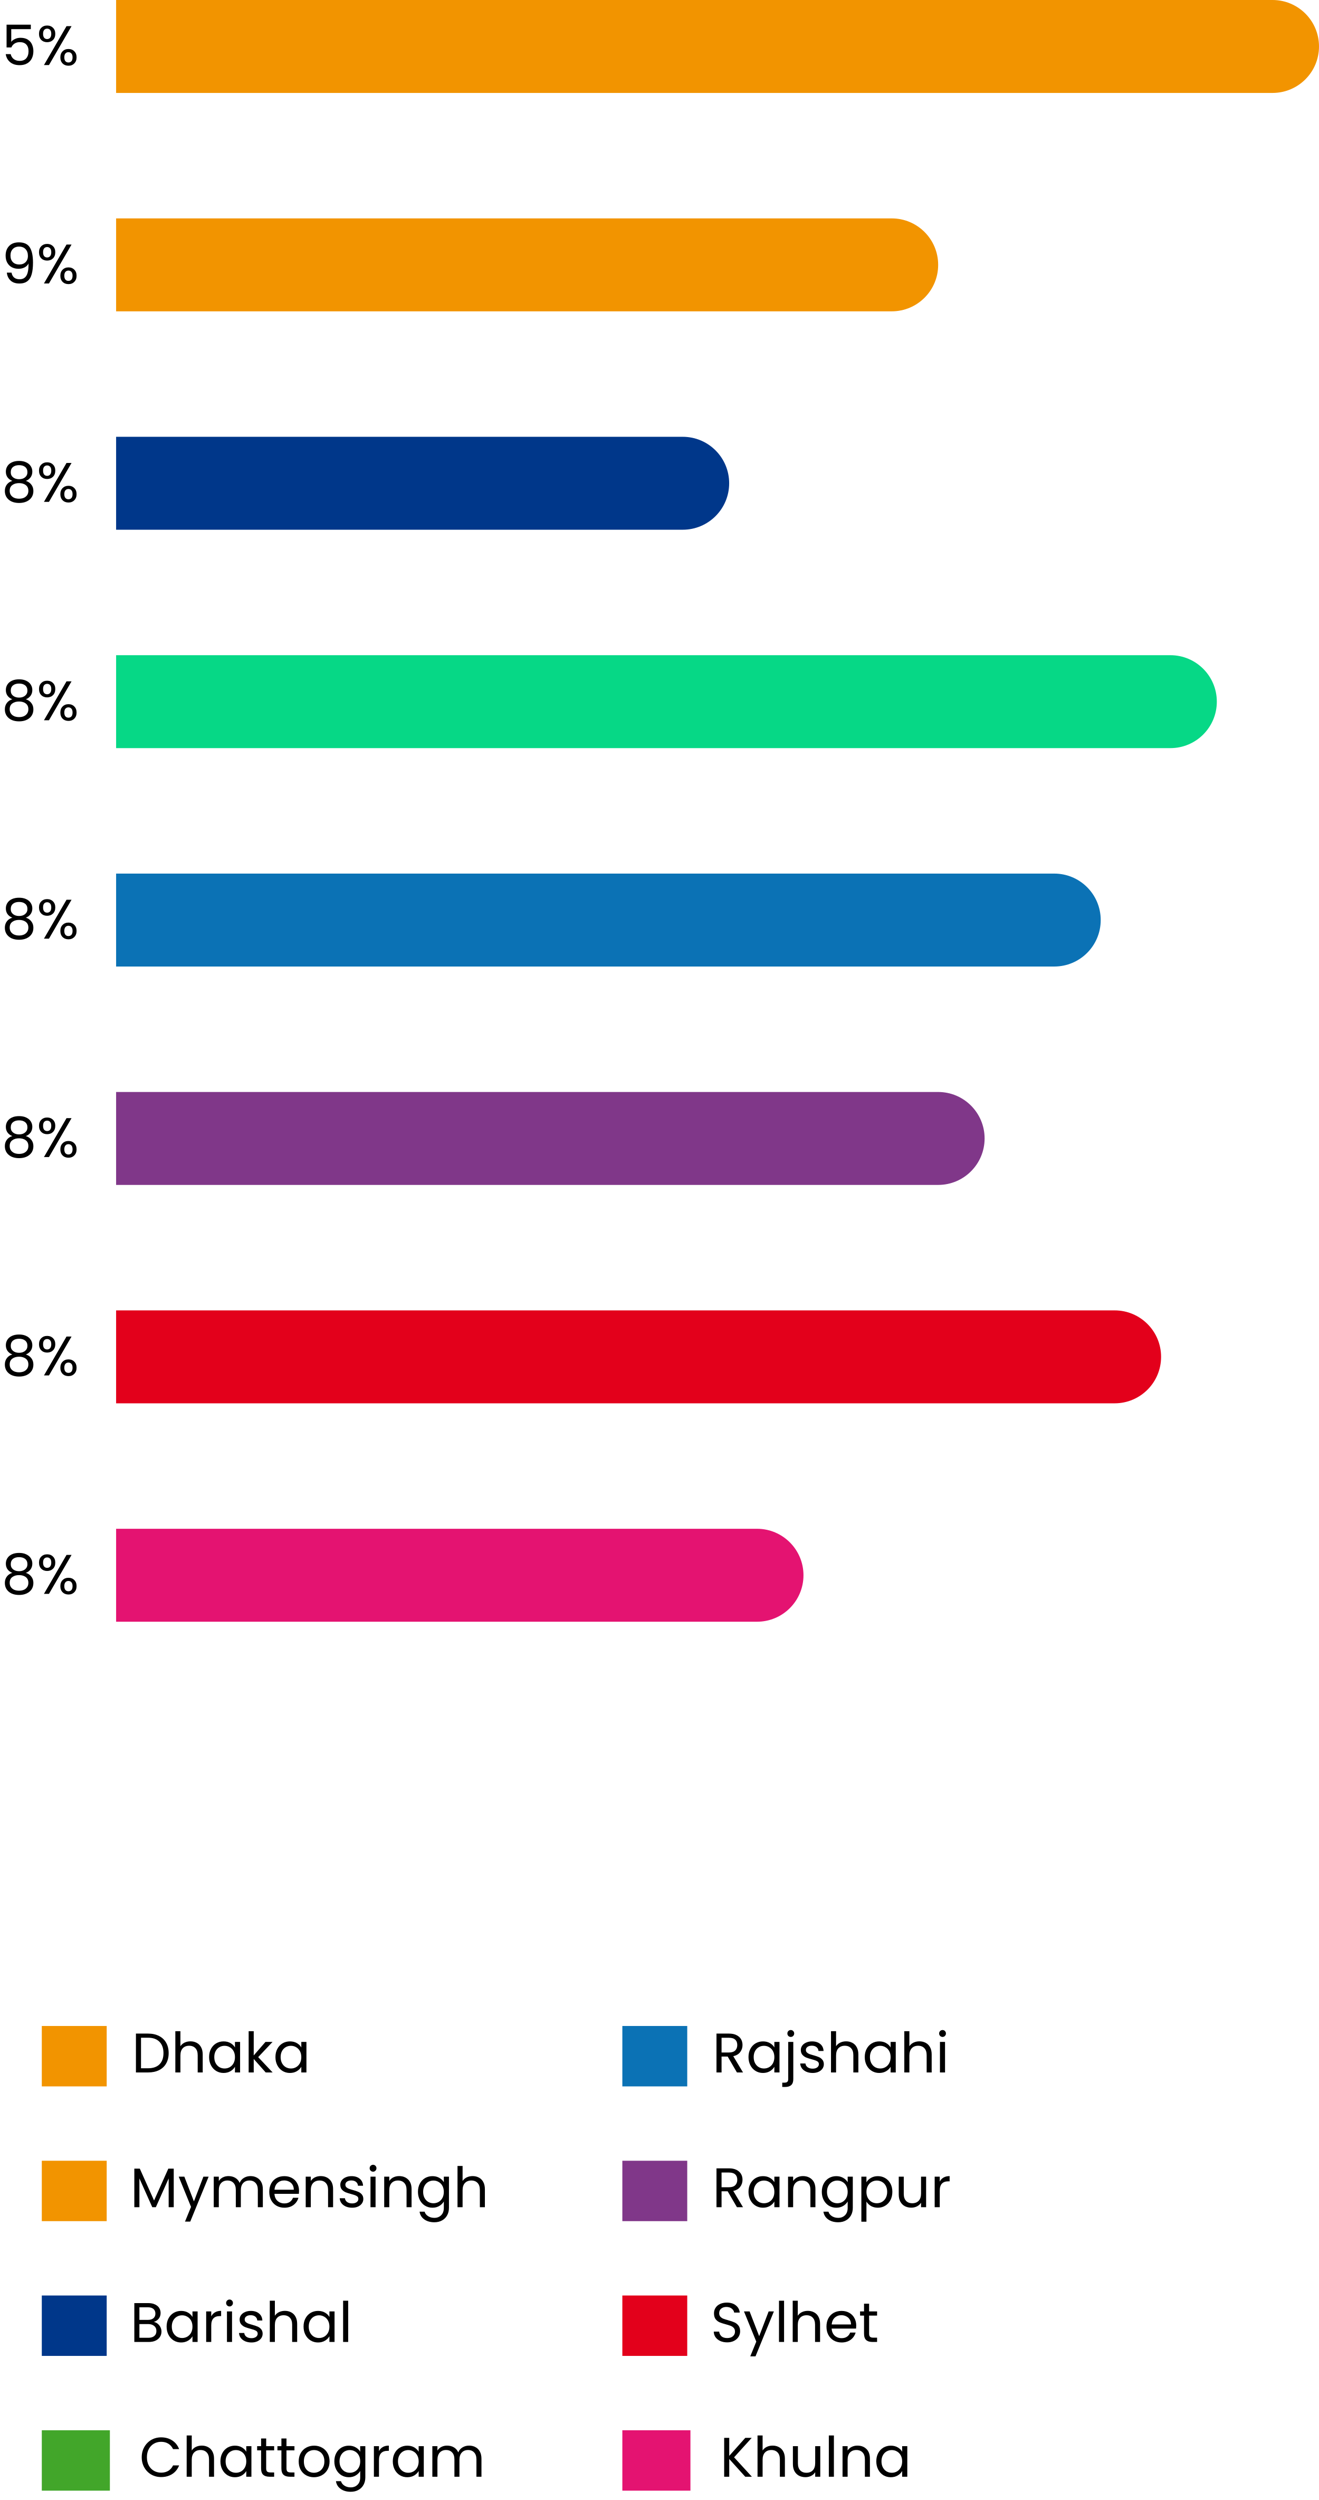 <svg width="284" height="538" viewBox="0 0 284 538" fill="none" xmlns="http://www.w3.org/2000/svg">
<rect x="9" y="436" width="13.972" height="13" fill="#F29400"/>
<path d="M31.874 437.636C32.786 437.636 33.574 437.808 34.238 438.152C34.91 438.488 35.422 438.972 35.774 439.604C36.134 440.236 36.314 440.98 36.314 441.836C36.314 442.692 36.134 443.436 35.774 444.068C35.422 444.692 34.91 445.172 34.238 445.508C33.574 445.836 32.786 446 31.874 446H29.27V437.636H31.874ZM31.874 445.1C32.954 445.1 33.778 444.816 34.346 444.248C34.914 443.672 35.198 442.868 35.198 441.836C35.198 440.796 34.91 439.984 34.334 439.4C33.766 438.816 32.946 438.524 31.874 438.524H30.362V445.1H31.874ZM41.018 439.304C41.514 439.304 41.962 439.412 42.362 439.628C42.762 439.836 43.074 440.152 43.298 440.576C43.53 441 43.646 441.516 43.646 442.124V446H42.566V442.28C42.566 441.624 42.402 441.124 42.074 440.78C41.746 440.428 41.298 440.252 40.73 440.252C40.154 440.252 39.694 440.432 39.35 440.792C39.014 441.152 38.846 441.676 38.846 442.364V446H37.754V437.12H38.846V440.36C39.062 440.024 39.358 439.764 39.734 439.58C40.118 439.396 40.546 439.304 41.018 439.304ZM45.022 442.688C45.022 442.016 45.158 441.428 45.43 440.924C45.702 440.412 46.074 440.016 46.546 439.736C47.026 439.456 47.558 439.316 48.142 439.316C48.718 439.316 49.218 439.44 49.642 439.688C50.066 439.936 50.382 440.248 50.59 440.624V439.424H51.694V446H50.59V444.776C50.374 445.16 50.05 445.48 49.618 445.736C49.194 445.984 48.698 446.108 48.13 446.108C47.546 446.108 47.018 445.964 46.546 445.676C46.074 445.388 45.702 444.984 45.43 444.464C45.158 443.944 45.022 443.352 45.022 442.688ZM50.59 442.7C50.59 442.204 50.49 441.772 50.29 441.404C50.09 441.036 49.818 440.756 49.474 440.564C49.138 440.364 48.766 440.264 48.358 440.264C47.95 440.264 47.578 440.36 47.242 440.552C46.906 440.744 46.638 441.024 46.438 441.392C46.238 441.76 46.138 442.192 46.138 442.688C46.138 443.192 46.238 443.632 46.438 444.008C46.638 444.376 46.906 444.66 47.242 444.86C47.578 445.052 47.95 445.148 48.358 445.148C48.766 445.148 49.138 445.052 49.474 444.86C49.818 444.66 50.09 444.376 50.29 444.008C50.49 443.632 50.59 443.196 50.59 442.7ZM57.211 446L54.631 443.096V446H53.539V437.12H54.631V442.34L57.163 439.424H58.687L55.591 442.7L58.699 446H57.211ZM59.307 442.688C59.307 442.016 59.443 441.428 59.715 440.924C59.987 440.412 60.359 440.016 60.831 439.736C61.311 439.456 61.843 439.316 62.427 439.316C63.003 439.316 63.503 439.44 63.927 439.688C64.351 439.936 64.667 440.248 64.875 440.624V439.424H65.979V446H64.875V444.776C64.659 445.16 64.335 445.48 63.903 445.736C63.479 445.984 62.983 446.108 62.415 446.108C61.831 446.108 61.303 445.964 60.831 445.676C60.359 445.388 59.987 444.984 59.715 444.464C59.443 443.944 59.307 443.352 59.307 442.688ZM64.875 442.7C64.875 442.204 64.775 441.772 64.575 441.404C64.375 441.036 64.103 440.756 63.759 440.564C63.423 440.364 63.051 440.264 62.643 440.264C62.235 440.264 61.863 440.36 61.527 440.552C61.191 440.744 60.923 441.024 60.723 441.392C60.523 441.76 60.423 442.192 60.423 442.688C60.423 443.192 60.523 443.632 60.723 444.008C60.923 444.376 61.191 444.66 61.527 444.86C61.863 445.052 62.235 445.148 62.643 445.148C63.051 445.148 63.423 445.052 63.759 444.86C64.103 444.66 64.375 444.376 64.575 444.008C64.775 443.632 64.875 443.196 64.875 442.7Z" fill="black"/>
<rect x="9" y="465" width="13.972" height="13" fill="#F29400"/>
<path d="M37.408 466.696V475H36.316V468.808L33.556 475H32.788L30.016 468.796V475H28.924V466.696H30.1L33.172 473.56L36.244 466.696H37.408ZM44.924 468.424L40.964 478.096H39.836L41.132 474.928L38.48 468.424H39.692L41.756 473.752L43.796 468.424H44.924ZM53.93 468.304C54.442 468.304 54.898 468.412 55.298 468.628C55.698 468.836 56.014 469.152 56.246 469.576C56.478 470 56.594 470.516 56.594 471.124V475H55.514V471.28C55.514 470.624 55.35 470.124 55.022 469.78C54.702 469.428 54.266 469.252 53.714 469.252C53.146 469.252 52.694 469.436 52.358 469.804C52.022 470.164 51.854 470.688 51.854 471.376V475H50.774V471.28C50.774 470.624 50.61 470.124 50.282 469.78C49.962 469.428 49.526 469.252 48.974 469.252C48.406 469.252 47.954 469.436 47.618 469.804C47.282 470.164 47.114 470.688 47.114 471.376V475H46.022V468.424H47.114V469.372C47.33 469.028 47.618 468.764 47.978 468.58C48.346 468.396 48.75 468.304 49.19 468.304C49.742 468.304 50.23 468.428 50.654 468.676C51.078 468.924 51.394 469.288 51.602 469.768C51.786 469.304 52.09 468.944 52.514 468.688C52.938 468.432 53.41 468.304 53.93 468.304ZM64.385 471.46C64.385 471.668 64.373 471.888 64.349 472.12H59.093C59.133 472.768 59.353 473.276 59.753 473.644C60.161 474.004 60.653 474.184 61.229 474.184C61.701 474.184 62.093 474.076 62.405 473.86C62.725 473.636 62.949 473.34 63.077 472.972H64.253C64.077 473.604 63.725 474.12 63.197 474.52C62.669 474.912 62.013 475.108 61.229 475.108C60.605 475.108 60.045 474.968 59.549 474.688C59.061 474.408 58.677 474.012 58.397 473.5C58.117 472.98 57.977 472.38 57.977 471.7C57.977 471.02 58.113 470.424 58.385 469.912C58.657 469.4 59.037 469.008 59.525 468.736C60.021 468.456 60.589 468.316 61.229 468.316C61.853 468.316 62.405 468.452 62.885 468.724C63.365 468.996 63.733 469.372 63.989 469.852C64.253 470.324 64.385 470.86 64.385 471.46ZM63.257 471.232C63.257 470.816 63.165 470.46 62.981 470.164C62.797 469.86 62.545 469.632 62.225 469.48C61.913 469.32 61.565 469.24 61.181 469.24C60.629 469.24 60.157 469.416 59.765 469.768C59.381 470.12 59.161 470.608 59.105 471.232H63.257ZM69.03 468.304C69.83 468.304 70.478 468.548 70.974 469.036C71.47 469.516 71.718 470.212 71.718 471.124V475H70.638V471.28C70.638 470.624 70.474 470.124 70.146 469.78C69.818 469.428 69.37 469.252 68.802 469.252C68.226 469.252 67.766 469.432 67.422 469.792C67.086 470.152 66.918 470.676 66.918 471.364V475H65.826V468.424H66.918V469.36C67.134 469.024 67.426 468.764 67.794 468.58C68.17 468.396 68.582 468.304 69.03 468.304ZM75.83 475.108C75.326 475.108 74.874 475.024 74.474 474.856C74.074 474.68 73.758 474.44 73.526 474.136C73.294 473.824 73.166 473.468 73.142 473.068H74.27C74.302 473.396 74.454 473.664 74.726 473.872C75.006 474.08 75.37 474.184 75.818 474.184C76.234 474.184 76.562 474.092 76.802 473.908C77.042 473.724 77.162 473.492 77.162 473.212C77.162 472.924 77.034 472.712 76.778 472.576C76.522 472.432 76.126 472.292 75.59 472.156C75.102 472.028 74.702 471.9 74.39 471.772C74.086 471.636 73.822 471.44 73.598 471.184C73.382 470.92 73.274 470.576 73.274 470.152C73.274 469.816 73.374 469.508 73.574 469.228C73.774 468.948 74.058 468.728 74.426 468.568C74.794 468.4 75.214 468.316 75.686 468.316C76.414 468.316 77.002 468.5 77.45 468.868C77.898 469.236 78.138 469.74 78.17 470.38H77.078C77.054 470.036 76.914 469.76 76.658 469.552C76.41 469.344 76.074 469.24 75.65 469.24C75.258 469.24 74.946 469.324 74.714 469.492C74.482 469.66 74.366 469.88 74.366 470.152C74.366 470.368 74.434 470.548 74.57 470.692C74.714 470.828 74.89 470.94 75.098 471.028C75.314 471.108 75.61 471.2 75.986 471.304C76.458 471.432 76.842 471.56 77.138 471.688C77.434 471.808 77.686 471.992 77.894 472.24C78.11 472.488 78.222 472.812 78.23 473.212C78.23 473.572 78.13 473.896 77.93 474.184C77.73 474.472 77.446 474.7 77.078 474.868C76.718 475.028 76.302 475.108 75.83 475.108ZM80.336 467.356C80.128 467.356 79.952 467.284 79.808 467.14C79.664 466.996 79.592 466.82 79.592 466.612C79.592 466.404 79.664 466.228 79.808 466.084C79.952 465.94 80.128 465.868 80.336 465.868C80.536 465.868 80.704 465.94 80.84 466.084C80.984 466.228 81.056 466.404 81.056 466.612C81.056 466.82 80.984 466.996 80.84 467.14C80.704 467.284 80.536 467.356 80.336 467.356ZM80.864 468.424V475H79.772V468.424H80.864ZM85.929 468.304C86.729 468.304 87.377 468.548 87.873 469.036C88.369 469.516 88.617 470.212 88.617 471.124V475H87.537V471.28C87.537 470.624 87.373 470.124 87.045 469.78C86.717 469.428 86.269 469.252 85.701 469.252C85.125 469.252 84.665 469.432 84.321 469.792C83.985 470.152 83.817 470.676 83.817 471.364V475H82.725V468.424H83.817V469.36C84.033 469.024 84.325 468.764 84.693 468.58C85.069 468.396 85.481 468.304 85.929 468.304ZM93.113 468.316C93.681 468.316 94.177 468.44 94.601 468.688C95.033 468.936 95.353 469.248 95.561 469.624V468.424H96.665V475.144C96.665 475.744 96.537 476.276 96.281 476.74C96.025 477.212 95.657 477.58 95.177 477.844C94.705 478.108 94.153 478.24 93.521 478.24C92.657 478.24 91.937 478.036 91.361 477.628C90.785 477.22 90.445 476.664 90.341 475.96H91.421C91.541 476.36 91.789 476.68 92.165 476.92C92.541 477.168 92.993 477.292 93.521 477.292C94.121 477.292 94.609 477.104 94.985 476.728C95.369 476.352 95.561 475.824 95.561 475.144V473.764C95.345 474.148 95.025 474.468 94.601 474.724C94.177 474.98 93.681 475.108 93.113 475.108C92.529 475.108 91.997 474.964 91.517 474.676C91.045 474.388 90.673 473.984 90.401 473.464C90.129 472.944 89.993 472.352 89.993 471.688C89.993 471.016 90.129 470.428 90.401 469.924C90.673 469.412 91.045 469.016 91.517 468.736C91.997 468.456 92.529 468.316 93.113 468.316ZM95.561 471.7C95.561 471.204 95.461 470.772 95.261 470.404C95.061 470.036 94.789 469.756 94.445 469.564C94.109 469.364 93.737 469.264 93.329 469.264C92.921 469.264 92.549 469.36 92.213 469.552C91.877 469.744 91.609 470.024 91.409 470.392C91.209 470.76 91.109 471.192 91.109 471.688C91.109 472.192 91.209 472.632 91.409 473.008C91.609 473.376 91.877 473.66 92.213 473.86C92.549 474.052 92.921 474.148 93.329 474.148C93.737 474.148 94.109 474.052 94.445 473.86C94.789 473.66 95.061 473.376 95.261 473.008C95.461 472.632 95.561 472.196 95.561 471.7ZM101.774 468.304C102.27 468.304 102.718 468.412 103.118 468.628C103.518 468.836 103.83 469.152 104.054 469.576C104.286 470 104.402 470.516 104.402 471.124V475H103.322V471.28C103.322 470.624 103.158 470.124 102.83 469.78C102.502 469.428 102.054 469.252 101.486 469.252C100.91 469.252 100.45 469.432 100.106 469.792C99.77 470.152 99.602 470.676 99.602 471.364V475H98.51V466.12H99.602V469.36C99.818 469.024 100.114 468.764 100.49 468.58C100.874 468.396 101.302 468.304 101.774 468.304Z" fill="black"/>
<rect x="9" y="494" width="13.972" height="13" fill="#00378A"/>
<path d="M33.112 499.692C33.416 499.74 33.692 499.864 33.94 500.064C34.196 500.264 34.396 500.512 34.54 500.808C34.692 501.104 34.768 501.42 34.768 501.756C34.768 502.18 34.66 502.564 34.444 502.908C34.228 503.244 33.912 503.512 33.496 503.712C33.088 503.904 32.604 504 32.044 504H28.924V495.636H31.924C32.492 495.636 32.976 495.732 33.376 495.924C33.776 496.108 34.076 496.36 34.276 496.68C34.476 497 34.576 497.36 34.576 497.76C34.576 498.256 34.44 498.668 34.168 498.996C33.904 499.316 33.552 499.548 33.112 499.692ZM30.016 499.248H31.852C32.364 499.248 32.76 499.128 33.04 498.888C33.32 498.648 33.46 498.316 33.46 497.892C33.46 497.468 33.32 497.136 33.04 496.896C32.76 496.656 32.356 496.536 31.828 496.536H30.016V499.248ZM31.948 503.1C32.492 503.1 32.916 502.972 33.22 502.716C33.524 502.46 33.676 502.104 33.676 501.648C33.676 501.184 33.516 500.82 33.196 500.556C32.876 500.284 32.448 500.148 31.912 500.148H30.016V503.1H31.948ZM35.875 500.688C35.875 500.016 36.011 499.428 36.283 498.924C36.555 498.412 36.927 498.016 37.399 497.736C37.879 497.456 38.411 497.316 38.995 497.316C39.571 497.316 40.071 497.44 40.495 497.688C40.919 497.936 41.235 498.248 41.443 498.624V497.424H42.547V504H41.443V502.776C41.227 503.16 40.903 503.48 40.471 503.736C40.047 503.984 39.551 504.108 38.983 504.108C38.399 504.108 37.871 503.964 37.399 503.676C36.927 503.388 36.555 502.984 36.283 502.464C36.011 501.944 35.875 501.352 35.875 500.688ZM41.443 500.7C41.443 500.204 41.343 499.772 41.143 499.404C40.943 499.036 40.671 498.756 40.327 498.564C39.991 498.364 39.619 498.264 39.211 498.264C38.803 498.264 38.431 498.36 38.095 498.552C37.759 498.744 37.491 499.024 37.291 499.392C37.091 499.76 36.991 500.192 36.991 500.688C36.991 501.192 37.091 501.632 37.291 502.008C37.491 502.376 37.759 502.66 38.095 502.86C38.431 503.052 38.803 503.148 39.211 503.148C39.619 503.148 39.991 503.052 40.327 502.86C40.671 502.66 40.943 502.376 41.143 502.008C41.343 501.632 41.443 501.196 41.443 500.7ZM45.485 498.492C45.677 498.116 45.949 497.824 46.301 497.616C46.661 497.408 47.097 497.304 47.609 497.304V498.432H47.321C46.097 498.432 45.485 499.096 45.485 500.424V504H44.393V497.424H45.485V498.492ZM49.433 496.356C49.225 496.356 49.049 496.284 48.905 496.14C48.761 495.996 48.689 495.82 48.689 495.612C48.689 495.404 48.761 495.228 48.905 495.084C49.049 494.94 49.225 494.868 49.433 494.868C49.633 494.868 49.801 494.94 49.937 495.084C50.081 495.228 50.153 495.404 50.153 495.612C50.153 495.82 50.081 495.996 49.937 496.14C49.801 496.284 49.633 496.356 49.433 496.356ZM49.961 497.424V504H48.869V497.424H49.961ZM54.15 504.108C53.646 504.108 53.194 504.024 52.794 503.856C52.394 503.68 52.078 503.44 51.846 503.136C51.614 502.824 51.486 502.468 51.462 502.068H52.59C52.622 502.396 52.774 502.664 53.046 502.872C53.326 503.08 53.69 503.184 54.138 503.184C54.554 503.184 54.882 503.092 55.122 502.908C55.362 502.724 55.482 502.492 55.482 502.212C55.482 501.924 55.354 501.712 55.098 501.576C54.842 501.432 54.446 501.292 53.91 501.156C53.422 501.028 53.022 500.9 52.71 500.772C52.406 500.636 52.142 500.44 51.918 500.184C51.702 499.92 51.594 499.576 51.594 499.152C51.594 498.816 51.694 498.508 51.894 498.228C52.094 497.948 52.378 497.728 52.746 497.568C53.114 497.4 53.534 497.316 54.006 497.316C54.734 497.316 55.322 497.5 55.77 497.868C56.218 498.236 56.458 498.74 56.49 499.38H55.398C55.374 499.036 55.234 498.76 54.978 498.552C54.73 498.344 54.394 498.24 53.97 498.24C53.578 498.24 53.266 498.324 53.034 498.492C52.802 498.66 52.686 498.88 52.686 499.152C52.686 499.368 52.754 499.548 52.89 499.692C53.034 499.828 53.21 499.94 53.418 500.028C53.634 500.108 53.93 500.2 54.306 500.304C54.778 500.432 55.162 500.56 55.458 500.688C55.754 500.808 56.006 500.992 56.214 501.24C56.43 501.488 56.542 501.812 56.55 502.212C56.55 502.572 56.45 502.896 56.25 503.184C56.05 503.472 55.766 503.7 55.398 503.868C55.038 504.028 54.622 504.108 54.15 504.108ZM61.356 497.304C61.852 497.304 62.3 497.412 62.7 497.628C63.1 497.836 63.412 498.152 63.636 498.576C63.868 499 63.984 499.516 63.984 500.124V504H62.904V500.28C62.904 499.624 62.74 499.124 62.412 498.78C62.084 498.428 61.636 498.252 61.068 498.252C60.492 498.252 60.032 498.432 59.688 498.792C59.352 499.152 59.184 499.676 59.184 500.364V504H58.092V495.12H59.184V498.36C59.4 498.024 59.696 497.764 60.072 497.58C60.456 497.396 60.884 497.304 61.356 497.304ZM65.36 500.688C65.36 500.016 65.496 499.428 65.768 498.924C66.04 498.412 66.412 498.016 66.884 497.736C67.364 497.456 67.896 497.316 68.48 497.316C69.056 497.316 69.556 497.44 69.98 497.688C70.404 497.936 70.72 498.248 70.928 498.624V497.424H72.032V504H70.928V502.776C70.712 503.16 70.388 503.48 69.956 503.736C69.532 503.984 69.036 504.108 68.468 504.108C67.884 504.108 67.356 503.964 66.884 503.676C66.412 503.388 66.04 502.984 65.768 502.464C65.496 501.944 65.36 501.352 65.36 500.688ZM70.928 500.7C70.928 500.204 70.828 499.772 70.628 499.404C70.428 499.036 70.156 498.756 69.812 498.564C69.476 498.364 69.104 498.264 68.696 498.264C68.288 498.264 67.916 498.36 67.58 498.552C67.244 498.744 66.976 499.024 66.776 499.392C66.576 499.76 66.476 500.192 66.476 500.688C66.476 501.192 66.576 501.632 66.776 502.008C66.976 502.376 67.244 502.66 67.58 502.86C67.916 503.052 68.288 503.148 68.696 503.148C69.104 503.148 69.476 503.052 69.812 502.86C70.156 502.66 70.428 502.376 70.628 502.008C70.828 501.632 70.928 501.196 70.928 500.7ZM74.969 495.12V504H73.877V495.12H74.969Z" fill="black"/>
<rect x="9" y="523" width="14.66" height="13" fill="#42A62A"/>
<path d="M30.516 528.812C30.516 527.996 30.7 527.264 31.068 526.616C31.436 525.96 31.936 525.448 32.568 525.08C33.208 524.712 33.916 524.528 34.692 524.528C35.604 524.528 36.4 524.748 37.08 525.188C37.76 525.628 38.256 526.252 38.568 527.06H37.26C37.028 526.556 36.692 526.168 36.252 525.896C35.82 525.624 35.3 525.488 34.692 525.488C34.108 525.488 33.584 525.624 33.12 525.896C32.656 526.168 32.292 526.556 32.028 527.06C31.764 527.556 31.632 528.14 31.632 528.812C31.632 529.476 31.764 530.06 32.028 530.564C32.292 531.06 32.656 531.444 33.12 531.716C33.584 531.988 34.108 532.124 34.692 532.124C35.3 532.124 35.82 531.992 36.252 531.728C36.692 531.456 37.028 531.068 37.26 530.564H38.568C38.256 531.364 37.76 531.984 37.08 532.424C36.4 532.856 35.604 533.072 34.692 533.072C33.916 533.072 33.208 532.892 32.568 532.532C31.936 532.164 31.436 531.656 31.068 531.008C30.7 530.36 30.516 529.628 30.516 528.812ZM43.458 526.304C43.953 526.304 44.401 526.412 44.801 526.628C45.202 526.836 45.514 527.152 45.737 527.576C45.969 528 46.086 528.516 46.086 529.124V533H45.005V529.28C45.005 528.624 44.842 528.124 44.514 527.78C44.185 527.428 43.737 527.252 43.169 527.252C42.593 527.252 42.133 527.432 41.789 527.792C41.453 528.152 41.285 528.676 41.285 529.364V533H40.194V524.12H41.285V527.36C41.502 527.024 41.797 526.764 42.173 526.58C42.557 526.396 42.986 526.304 43.458 526.304ZM47.461 529.688C47.461 529.016 47.597 528.428 47.869 527.924C48.141 527.412 48.513 527.016 48.985 526.736C49.465 526.456 49.997 526.316 50.581 526.316C51.157 526.316 51.657 526.44 52.081 526.688C52.505 526.936 52.821 527.248 53.029 527.624V526.424H54.133V533H53.029V531.776C52.813 532.16 52.489 532.48 52.057 532.736C51.633 532.984 51.137 533.108 50.569 533.108C49.985 533.108 49.457 532.964 48.985 532.676C48.513 532.388 48.141 531.984 47.869 531.464C47.597 530.944 47.461 530.352 47.461 529.688ZM53.029 529.7C53.029 529.204 52.929 528.772 52.729 528.404C52.529 528.036 52.257 527.756 51.913 527.564C51.577 527.364 51.205 527.264 50.797 527.264C50.389 527.264 50.017 527.36 49.681 527.552C49.345 527.744 49.077 528.024 48.877 528.392C48.677 528.76 48.577 529.192 48.577 529.688C48.577 530.192 48.677 530.632 48.877 531.008C49.077 531.376 49.345 531.66 49.681 531.86C50.017 532.052 50.389 532.148 50.797 532.148C51.205 532.148 51.577 532.052 51.913 531.86C52.257 531.66 52.529 531.376 52.729 531.008C52.929 530.632 53.029 530.196 53.029 529.7ZM57.311 527.324V531.2C57.311 531.52 57.379 531.748 57.515 531.884C57.651 532.012 57.887 532.076 58.223 532.076H59.027V533H58.043C57.435 533 56.979 532.86 56.675 532.58C56.371 532.3 56.219 531.84 56.219 531.2V527.324H55.367V526.424H56.219V524.768H57.311V526.424H59.027V527.324H57.311ZM61.682 527.324V531.2C61.682 531.52 61.75 531.748 61.886 531.884C62.022 532.012 62.258 532.076 62.594 532.076H63.398V533H62.414C61.806 533 61.35 532.86 61.046 532.58C60.742 532.3 60.59 531.84 60.59 531.2V527.324H59.738V526.424H60.59V524.768H61.682V526.424H63.398V527.324H61.682ZM67.589 533.108C66.973 533.108 66.413 532.968 65.909 532.688C65.413 532.408 65.021 532.012 64.733 531.5C64.453 530.98 64.313 530.38 64.313 529.7C64.313 529.028 64.457 528.436 64.745 527.924C65.041 527.404 65.441 527.008 65.945 526.736C66.449 526.456 67.013 526.316 67.637 526.316C68.261 526.316 68.825 526.456 69.329 526.736C69.833 527.008 70.229 527.4 70.517 527.912C70.813 528.424 70.961 529.02 70.961 529.7C70.961 530.38 70.809 530.98 70.505 531.5C70.209 532.012 69.805 532.408 69.293 532.688C68.781 532.968 68.213 533.108 67.589 533.108ZM67.589 532.148C67.981 532.148 68.349 532.056 68.693 531.872C69.037 531.688 69.313 531.412 69.521 531.044C69.737 530.676 69.845 530.228 69.845 529.7C69.845 529.172 69.741 528.724 69.533 528.356C69.325 527.988 69.053 527.716 68.717 527.54C68.381 527.356 68.017 527.264 67.625 527.264C67.225 527.264 66.857 527.356 66.521 527.54C66.193 527.716 65.929 527.988 65.729 528.356C65.529 528.724 65.429 529.172 65.429 529.7C65.429 530.236 65.525 530.688 65.717 531.056C65.917 531.424 66.181 531.7 66.509 531.884C66.837 532.06 67.197 532.148 67.589 532.148ZM75.109 526.316C75.677 526.316 76.173 526.44 76.597 526.688C77.029 526.936 77.349 527.248 77.557 527.624V526.424H78.661V533.144C78.661 533.744 78.533 534.276 78.277 534.74C78.021 535.212 77.653 535.58 77.173 535.844C76.701 536.108 76.149 536.24 75.517 536.24C74.653 536.24 73.933 536.036 73.357 535.628C72.781 535.22 72.441 534.664 72.337 533.96H73.417C73.537 534.36 73.785 534.68 74.161 534.92C74.537 535.168 74.989 535.292 75.517 535.292C76.117 535.292 76.605 535.104 76.981 534.728C77.365 534.352 77.557 533.824 77.557 533.144V531.764C77.341 532.148 77.021 532.468 76.597 532.724C76.173 532.98 75.677 533.108 75.109 533.108C74.525 533.108 73.993 532.964 73.513 532.676C73.041 532.388 72.669 531.984 72.397 531.464C72.125 530.944 71.989 530.352 71.989 529.688C71.989 529.016 72.125 528.428 72.397 527.924C72.669 527.412 73.041 527.016 73.513 526.736C73.993 526.456 74.525 526.316 75.109 526.316ZM77.557 529.7C77.557 529.204 77.457 528.772 77.257 528.404C77.057 528.036 76.785 527.756 76.441 527.564C76.105 527.364 75.733 527.264 75.325 527.264C74.917 527.264 74.545 527.36 74.209 527.552C73.873 527.744 73.605 528.024 73.405 528.392C73.205 528.76 73.105 529.192 73.105 529.688C73.105 530.192 73.205 530.632 73.405 531.008C73.605 531.376 73.873 531.66 74.209 531.86C74.545 532.052 74.917 532.148 75.325 532.148C75.733 532.148 76.105 532.052 76.441 531.86C76.785 531.66 77.057 531.376 77.257 531.008C77.457 530.632 77.557 530.196 77.557 529.7ZM81.598 527.492C81.79 527.116 82.062 526.824 82.414 526.616C82.774 526.408 83.21 526.304 83.722 526.304V527.432H83.434C82.21 527.432 81.598 528.096 81.598 529.424V533H80.506V526.424H81.598V527.492ZM84.575 529.688C84.575 529.016 84.711 528.428 84.983 527.924C85.255 527.412 85.627 527.016 86.099 526.736C86.579 526.456 87.111 526.316 87.695 526.316C88.271 526.316 88.771 526.44 89.195 526.688C89.619 526.936 89.935 527.248 90.143 527.624V526.424H91.247V533H90.143V531.776C89.927 532.16 89.603 532.48 89.171 532.736C88.747 532.984 88.251 533.108 87.683 533.108C87.099 533.108 86.571 532.964 86.099 532.676C85.627 532.388 85.255 531.984 84.983 531.464C84.711 530.944 84.575 530.352 84.575 529.688ZM90.143 529.7C90.143 529.204 90.043 528.772 89.843 528.404C89.643 528.036 89.371 527.756 89.027 527.564C88.691 527.364 88.319 527.264 87.911 527.264C87.503 527.264 87.131 527.36 86.795 527.552C86.459 527.744 86.191 528.024 85.991 528.392C85.791 528.76 85.691 529.192 85.691 529.688C85.691 530.192 85.791 530.632 85.991 531.008C86.191 531.376 86.459 531.66 86.795 531.86C87.131 532.052 87.503 532.148 87.911 532.148C88.319 532.148 88.691 532.052 89.027 531.86C89.371 531.66 89.643 531.376 89.843 531.008C90.043 530.632 90.143 530.196 90.143 529.7ZM101 526.304C101.512 526.304 101.968 526.412 102.368 526.628C102.768 526.836 103.084 527.152 103.316 527.576C103.548 528 103.664 528.516 103.664 529.124V533H102.584V529.28C102.584 528.624 102.42 528.124 102.092 527.78C101.772 527.428 101.336 527.252 100.784 527.252C100.216 527.252 99.764 527.436 99.428 527.804C99.092 528.164 98.924 528.688 98.924 529.376V533H97.844V529.28C97.844 528.624 97.68 528.124 97.352 527.78C97.032 527.428 96.596 527.252 96.044 527.252C95.476 527.252 95.024 527.436 94.688 527.804C94.352 528.164 94.184 528.688 94.184 529.376V533H93.092V526.424H94.184V527.372C94.4 527.028 94.688 526.764 95.048 526.58C95.416 526.396 95.82 526.304 96.26 526.304C96.812 526.304 97.3 526.428 97.724 526.676C98.148 526.924 98.464 527.288 98.672 527.768C98.856 527.304 99.16 526.944 99.584 526.688C100.008 526.432 100.48 526.304 101 526.304Z" fill="black"/>
<rect x="134" y="436" width="13.972" height="13" fill="#0B72B5"/>
<path d="M158.674 446L156.682 442.58H155.362V446H154.27V437.636H156.97C157.602 437.636 158.134 437.744 158.566 437.96C159.006 438.176 159.334 438.468 159.55 438.836C159.766 439.204 159.874 439.624 159.874 440.096C159.874 440.672 159.706 441.18 159.37 441.62C159.042 442.06 158.546 442.352 157.882 442.496L159.982 446H158.674ZM155.362 441.704H156.97C157.562 441.704 158.006 441.56 158.302 441.272C158.598 440.976 158.746 440.584 158.746 440.096C158.746 439.6 158.598 439.216 158.302 438.944C158.014 438.672 157.57 438.536 156.97 438.536H155.362V441.704ZM161.163 442.688C161.163 442.016 161.299 441.428 161.571 440.924C161.843 440.412 162.215 440.016 162.687 439.736C163.167 439.456 163.699 439.316 164.283 439.316C164.859 439.316 165.359 439.44 165.783 439.688C166.207 439.936 166.523 440.248 166.731 440.624V439.424H167.835V446H166.731V444.776C166.515 445.16 166.191 445.48 165.759 445.736C165.335 445.984 164.839 446.108 164.271 446.108C163.687 446.108 163.159 445.964 162.687 445.676C162.215 445.388 161.843 444.984 161.571 444.464C161.299 443.944 161.163 443.352 161.163 442.688ZM166.731 442.7C166.731 442.204 166.631 441.772 166.431 441.404C166.231 441.036 165.959 440.756 165.615 440.564C165.279 440.364 164.907 440.264 164.499 440.264C164.091 440.264 163.719 440.36 163.383 440.552C163.047 440.744 162.779 441.024 162.579 441.392C162.379 441.76 162.279 442.192 162.279 442.688C162.279 443.192 162.379 443.632 162.579 444.008C162.779 444.376 163.047 444.66 163.383 444.86C163.719 445.052 164.091 445.148 164.499 445.148C164.907 445.148 165.279 445.052 165.615 444.86C165.959 444.66 166.231 444.376 166.431 444.008C166.631 443.632 166.731 443.196 166.731 442.7ZM170.268 438.356C170.06 438.356 169.884 438.284 169.74 438.14C169.604 437.996 169.536 437.82 169.536 437.612C169.536 437.404 169.604 437.228 169.74 437.084C169.884 436.94 170.06 436.868 170.268 436.868C170.476 436.868 170.648 436.94 170.784 437.084C170.928 437.228 171 437.404 171 437.612C171 437.82 170.928 437.996 170.784 438.14C170.648 438.284 170.476 438.356 170.268 438.356ZM170.808 447.428C170.808 448.012 170.66 448.44 170.364 448.712C170.068 448.984 169.636 449.12 169.068 449.12H168.432V448.196H168.888C169.192 448.196 169.404 448.136 169.524 448.016C169.652 447.896 169.716 447.692 169.716 447.404V439.424H170.808V447.428ZM174.985 446.108C174.481 446.108 174.029 446.024 173.629 445.856C173.229 445.68 172.913 445.44 172.681 445.136C172.449 444.824 172.321 444.468 172.297 444.068H173.425C173.457 444.396 173.609 444.664 173.881 444.872C174.161 445.08 174.525 445.184 174.973 445.184C175.389 445.184 175.717 445.092 175.957 444.908C176.197 444.724 176.317 444.492 176.317 444.212C176.317 443.924 176.189 443.712 175.933 443.576C175.677 443.432 175.281 443.292 174.745 443.156C174.257 443.028 173.857 442.9 173.545 442.772C173.241 442.636 172.977 442.44 172.753 442.184C172.537 441.92 172.429 441.576 172.429 441.152C172.429 440.816 172.529 440.508 172.729 440.228C172.929 439.948 173.213 439.728 173.581 439.568C173.949 439.4 174.369 439.316 174.841 439.316C175.569 439.316 176.157 439.5 176.605 439.868C177.053 440.236 177.293 440.74 177.325 441.38H176.233C176.209 441.036 176.069 440.76 175.813 440.552C175.565 440.344 175.229 440.24 174.805 440.24C174.413 440.24 174.101 440.324 173.869 440.492C173.637 440.66 173.521 440.88 173.521 441.152C173.521 441.368 173.589 441.548 173.725 441.692C173.869 441.828 174.045 441.94 174.253 442.028C174.469 442.108 174.765 442.2 175.141 442.304C175.613 442.432 175.997 442.56 176.293 442.688C176.589 442.808 176.841 442.992 177.049 443.24C177.265 443.488 177.377 443.812 177.385 444.212C177.385 444.572 177.285 444.896 177.085 445.184C176.885 445.472 176.601 445.7 176.233 445.868C175.873 446.028 175.457 446.108 174.985 446.108ZM182.19 439.304C182.686 439.304 183.134 439.412 183.534 439.628C183.934 439.836 184.246 440.152 184.47 440.576C184.702 441 184.818 441.516 184.818 442.124V446H183.738V442.28C183.738 441.624 183.574 441.124 183.246 440.78C182.918 440.428 182.47 440.252 181.902 440.252C181.326 440.252 180.866 440.432 180.522 440.792C180.186 441.152 180.018 441.676 180.018 442.364V446H178.926V437.12H180.018V440.36C180.234 440.024 180.53 439.764 180.906 439.58C181.29 439.396 181.718 439.304 182.19 439.304ZM186.194 442.688C186.194 442.016 186.33 441.428 186.602 440.924C186.874 440.412 187.246 440.016 187.718 439.736C188.198 439.456 188.73 439.316 189.314 439.316C189.89 439.316 190.39 439.44 190.814 439.688C191.238 439.936 191.554 440.248 191.762 440.624V439.424H192.866V446H191.762V444.776C191.546 445.16 191.222 445.48 190.79 445.736C190.366 445.984 189.87 446.108 189.302 446.108C188.718 446.108 188.19 445.964 187.718 445.676C187.246 445.388 186.874 444.984 186.602 444.464C186.33 443.944 186.194 443.352 186.194 442.688ZM191.762 442.7C191.762 442.204 191.662 441.772 191.462 441.404C191.262 441.036 190.99 440.756 190.646 440.564C190.31 440.364 189.938 440.264 189.53 440.264C189.122 440.264 188.75 440.36 188.414 440.552C188.078 440.744 187.81 441.024 187.61 441.392C187.41 441.76 187.31 442.192 187.31 442.688C187.31 443.192 187.41 443.632 187.61 444.008C187.81 444.376 188.078 444.66 188.414 444.86C188.75 445.052 189.122 445.148 189.53 445.148C189.938 445.148 190.31 445.052 190.646 444.86C190.99 444.66 191.262 444.376 191.462 444.008C191.662 443.632 191.762 443.196 191.762 442.7ZM197.975 439.304C198.471 439.304 198.919 439.412 199.319 439.628C199.719 439.836 200.031 440.152 200.255 440.576C200.487 441 200.603 441.516 200.603 442.124V446H199.523V442.28C199.523 441.624 199.359 441.124 199.031 440.78C198.703 440.428 198.255 440.252 197.687 440.252C197.111 440.252 196.651 440.432 196.307 440.792C195.971 441.152 195.803 441.676 195.803 442.364V446H194.711V437.12H195.803V440.36C196.019 440.024 196.315 439.764 196.691 439.58C197.075 439.396 197.503 439.304 197.975 439.304ZM202.951 438.356C202.743 438.356 202.567 438.284 202.423 438.14C202.279 437.996 202.207 437.82 202.207 437.612C202.207 437.404 202.279 437.228 202.423 437.084C202.567 436.94 202.743 436.868 202.951 436.868C203.151 436.868 203.319 436.94 203.455 437.084C203.599 437.228 203.671 437.404 203.671 437.612C203.671 437.82 203.599 437.996 203.455 438.14C203.319 438.284 203.151 438.356 202.951 438.356ZM203.479 439.424V446H202.387V439.424H203.479Z" fill="black"/>
<rect x="134" y="465" width="13.972" height="13" fill="#803789"/>
<path d="M158.674 475L156.682 471.58H155.362V475H154.27V466.636H156.97C157.602 466.636 158.134 466.744 158.566 466.96C159.006 467.176 159.334 467.468 159.55 467.836C159.766 468.204 159.874 468.624 159.874 469.096C159.874 469.672 159.706 470.18 159.37 470.62C159.042 471.06 158.546 471.352 157.882 471.496L159.982 475H158.674ZM155.362 470.704H156.97C157.562 470.704 158.006 470.56 158.302 470.272C158.598 469.976 158.746 469.584 158.746 469.096C158.746 468.6 158.598 468.216 158.302 467.944C158.014 467.672 157.57 467.536 156.97 467.536H155.362V470.704ZM161.163 471.688C161.163 471.016 161.299 470.428 161.571 469.924C161.843 469.412 162.215 469.016 162.687 468.736C163.167 468.456 163.699 468.316 164.283 468.316C164.859 468.316 165.359 468.44 165.783 468.688C166.207 468.936 166.523 469.248 166.731 469.624V468.424H167.835V475H166.731V473.776C166.515 474.16 166.191 474.48 165.759 474.736C165.335 474.984 164.839 475.108 164.271 475.108C163.687 475.108 163.159 474.964 162.687 474.676C162.215 474.388 161.843 473.984 161.571 473.464C161.299 472.944 161.163 472.352 161.163 471.688ZM166.731 471.7C166.731 471.204 166.631 470.772 166.431 470.404C166.231 470.036 165.959 469.756 165.615 469.564C165.279 469.364 164.907 469.264 164.499 469.264C164.091 469.264 163.719 469.36 163.383 469.552C163.047 469.744 162.779 470.024 162.579 470.392C162.379 470.76 162.279 471.192 162.279 471.688C162.279 472.192 162.379 472.632 162.579 473.008C162.779 473.376 163.047 473.66 163.383 473.86C163.719 474.052 164.091 474.148 164.499 474.148C164.907 474.148 165.279 474.052 165.615 473.86C165.959 473.66 166.231 473.376 166.431 473.008C166.631 472.632 166.731 472.196 166.731 471.7ZM172.884 468.304C173.684 468.304 174.332 468.548 174.828 469.036C175.324 469.516 175.572 470.212 175.572 471.124V475H174.492V471.28C174.492 470.624 174.328 470.124 174 469.78C173.672 469.428 173.224 469.252 172.656 469.252C172.08 469.252 171.62 469.432 171.276 469.792C170.94 470.152 170.772 470.676 170.772 471.364V475H169.68V468.424H170.772V469.36C170.988 469.024 171.28 468.764 171.648 468.58C172.024 468.396 172.436 468.304 172.884 468.304ZM180.068 468.316C180.636 468.316 181.132 468.44 181.556 468.688C181.988 468.936 182.308 469.248 182.516 469.624V468.424H183.62V475.144C183.62 475.744 183.492 476.276 183.236 476.74C182.98 477.212 182.612 477.58 182.132 477.844C181.66 478.108 181.108 478.24 180.476 478.24C179.612 478.24 178.892 478.036 178.316 477.628C177.74 477.22 177.4 476.664 177.296 475.96H178.376C178.496 476.36 178.744 476.68 179.12 476.92C179.496 477.168 179.948 477.292 180.476 477.292C181.076 477.292 181.564 477.104 181.94 476.728C182.324 476.352 182.516 475.824 182.516 475.144V473.764C182.3 474.148 181.98 474.468 181.556 474.724C181.132 474.98 180.636 475.108 180.068 475.108C179.484 475.108 178.952 474.964 178.472 474.676C178 474.388 177.628 473.984 177.356 473.464C177.084 472.944 176.948 472.352 176.948 471.688C176.948 471.016 177.084 470.428 177.356 469.924C177.628 469.412 178 469.016 178.472 468.736C178.952 468.456 179.484 468.316 180.068 468.316ZM182.516 471.7C182.516 471.204 182.416 470.772 182.216 470.404C182.016 470.036 181.744 469.756 181.4 469.564C181.064 469.364 180.692 469.264 180.284 469.264C179.876 469.264 179.504 469.36 179.168 469.552C178.832 469.744 178.564 470.024 178.364 470.392C178.164 470.76 178.064 471.192 178.064 471.688C178.064 472.192 178.164 472.632 178.364 473.008C178.564 473.376 178.832 473.66 179.168 473.86C179.504 474.052 179.876 474.148 180.284 474.148C180.692 474.148 181.064 474.052 181.4 473.86C181.744 473.66 182.016 473.376 182.216 473.008C182.416 472.632 182.516 472.196 182.516 471.7ZM186.557 469.636C186.773 469.26 187.093 468.948 187.517 468.7C187.949 468.444 188.449 468.316 189.017 468.316C189.601 468.316 190.129 468.456 190.601 468.736C191.081 469.016 191.457 469.412 191.729 469.924C192.001 470.428 192.137 471.016 192.137 471.688C192.137 472.352 192.001 472.944 191.729 473.464C191.457 473.984 191.081 474.388 190.601 474.676C190.129 474.964 189.601 475.108 189.017 475.108C188.457 475.108 187.961 474.984 187.529 474.736C187.105 474.48 186.781 474.164 186.557 473.788V478.12H185.465V468.424H186.557V469.636ZM191.021 471.688C191.021 471.192 190.921 470.76 190.721 470.392C190.521 470.024 190.249 469.744 189.905 469.552C189.569 469.36 189.197 469.264 188.789 469.264C188.389 469.264 188.017 469.364 187.673 469.564C187.337 469.756 187.065 470.04 186.857 470.416C186.657 470.784 186.557 471.212 186.557 471.7C186.557 472.196 186.657 472.632 186.857 473.008C187.065 473.376 187.337 473.66 187.673 473.86C188.017 474.052 188.389 474.148 188.789 474.148C189.197 474.148 189.569 474.052 189.905 473.86C190.249 473.66 190.521 473.376 190.721 473.008C190.921 472.632 191.021 472.192 191.021 471.688ZM199.406 468.424V475H198.314V474.028C198.106 474.364 197.814 474.628 197.438 474.82C197.07 475.004 196.662 475.096 196.214 475.096C195.702 475.096 195.242 474.992 194.834 474.784C194.426 474.568 194.102 474.248 193.862 473.824C193.63 473.4 193.514 472.884 193.514 472.276V468.424H194.594V472.132C194.594 472.78 194.758 473.28 195.086 473.632C195.414 473.976 195.862 474.148 196.43 474.148C197.014 474.148 197.474 473.968 197.81 473.608C198.146 473.248 198.314 472.724 198.314 472.036V468.424H199.406ZM202.342 469.492C202.534 469.116 202.806 468.824 203.158 468.616C203.518 468.408 203.954 468.304 204.466 468.304V469.432H204.178C202.954 469.432 202.342 470.096 202.342 471.424V475H201.25V468.424H202.342V469.492Z" fill="black"/>
<rect x="134" y="494" width="13.972" height="13" fill="#E3001B"/>
<path d="M156.576 504.084C156.024 504.084 155.528 503.988 155.088 503.796C154.656 503.596 154.316 503.324 154.068 502.98C153.82 502.628 153.692 502.224 153.684 501.768H154.848C154.888 502.16 155.048 502.492 155.328 502.764C155.616 503.028 156.032 503.16 156.576 503.16C157.096 503.16 157.504 503.032 157.8 502.776C158.104 502.512 158.256 502.176 158.256 501.768C158.256 501.448 158.168 501.188 157.992 500.988C157.816 500.788 157.596 500.636 157.332 500.532C157.068 500.428 156.712 500.316 156.264 500.196C155.712 500.052 155.268 499.908 154.932 499.764C154.604 499.62 154.32 499.396 154.08 499.092C153.848 498.78 153.732 498.364 153.732 497.844C153.732 497.388 153.848 496.984 154.08 496.632C154.312 496.28 154.636 496.008 155.052 495.816C155.476 495.624 155.96 495.528 156.504 495.528C157.288 495.528 157.928 495.724 158.424 496.116C158.928 496.508 159.212 497.028 159.276 497.676H158.076C158.036 497.356 157.868 497.076 157.572 496.836C157.276 496.588 156.884 496.464 156.396 496.464C155.94 496.464 155.568 496.584 155.28 496.824C154.992 497.056 154.848 497.384 154.848 497.808C154.848 498.112 154.932 498.36 155.1 498.552C155.276 498.744 155.488 498.892 155.736 498.996C155.992 499.092 156.348 499.204 156.804 499.332C157.356 499.484 157.8 499.636 158.136 499.788C158.472 499.932 158.76 500.16 159 500.472C159.24 500.776 159.36 501.192 159.36 501.72C159.36 502.128 159.252 502.512 159.036 502.872C158.82 503.232 158.5 503.524 158.076 503.748C157.652 503.972 157.152 504.084 156.576 504.084ZM166.631 497.424L162.671 507.096H161.543L162.839 503.928L160.187 497.424H161.399L163.463 502.752L165.503 497.424H166.631ZM168.821 495.12V504H167.729V495.12H168.821ZM173.946 497.304C174.442 497.304 174.89 497.412 175.29 497.628C175.69 497.836 176.002 498.152 176.226 498.576C176.458 499 176.574 499.516 176.574 500.124V504H175.494V500.28C175.494 499.624 175.33 499.124 175.002 498.78C174.674 498.428 174.226 498.252 173.658 498.252C173.082 498.252 172.622 498.432 172.278 498.792C171.942 499.152 171.774 499.676 171.774 500.364V504H170.682V495.12H171.774V498.36C171.99 498.024 172.286 497.764 172.662 497.58C173.046 497.396 173.474 497.304 173.946 497.304ZM184.358 500.46C184.358 500.668 184.346 500.888 184.322 501.12H179.066C179.106 501.768 179.326 502.276 179.726 502.644C180.134 503.004 180.626 503.184 181.202 503.184C181.674 503.184 182.066 503.076 182.378 502.86C182.698 502.636 182.922 502.34 183.05 501.972H184.226C184.05 502.604 183.698 503.12 183.17 503.52C182.642 503.912 181.986 504.108 181.202 504.108C180.578 504.108 180.018 503.968 179.522 503.688C179.034 503.408 178.65 503.012 178.37 502.5C178.09 501.98 177.95 501.38 177.95 500.7C177.95 500.02 178.086 499.424 178.358 498.912C178.63 498.4 179.01 498.008 179.498 497.736C179.994 497.456 180.562 497.316 181.202 497.316C181.826 497.316 182.378 497.452 182.858 497.724C183.338 497.996 183.706 498.372 183.962 498.852C184.226 499.324 184.358 499.86 184.358 500.46ZM183.23 500.232C183.23 499.816 183.138 499.46 182.954 499.164C182.77 498.86 182.518 498.632 182.198 498.48C181.886 498.32 181.538 498.24 181.154 498.24C180.602 498.24 180.13 498.416 179.738 498.768C179.354 499.12 179.134 499.608 179.078 500.232H183.23ZM187.131 498.324V502.2C187.131 502.52 187.199 502.748 187.335 502.884C187.471 503.012 187.707 503.076 188.043 503.076H188.847V504H187.863C187.255 504 186.799 503.86 186.495 503.58C186.191 503.3 186.039 502.84 186.039 502.2V498.324H185.187V497.424H186.039V495.768H187.131V497.424H188.847V498.324H187.131Z" fill="black"/>
<rect x="134" y="523" width="14.66" height="13" fill="#E41371"/>
<path d="M160.46 533L157.016 529.184V533H155.924V524.636H157.016V528.512L160.472 524.636H161.852L158.06 528.824L161.888 533H160.46ZM166.372 526.304C166.868 526.304 167.316 526.412 167.716 526.628C168.116 526.836 168.428 527.152 168.652 527.576C168.884 528 169 528.516 169 529.124V533H167.92V529.28C167.92 528.624 167.756 528.124 167.428 527.78C167.1 527.428 166.652 527.252 166.084 527.252C165.508 527.252 165.048 527.432 164.704 527.792C164.368 528.152 164.2 528.676 164.2 529.364V533H163.108V524.12H164.2V527.36C164.416 527.024 164.712 526.764 165.088 526.58C165.472 526.396 165.9 526.304 166.372 526.304ZM176.615 526.424V533H175.523V532.028C175.315 532.364 175.023 532.628 174.647 532.82C174.279 533.004 173.871 533.096 173.423 533.096C172.911 533.096 172.451 532.992 172.043 532.784C171.635 532.568 171.311 532.248 171.071 531.824C170.839 531.4 170.723 530.884 170.723 530.276V526.424H171.803V530.132C171.803 530.78 171.967 531.28 172.295 531.632C172.623 531.976 173.071 532.148 173.639 532.148C174.223 532.148 174.683 531.968 175.019 531.608C175.355 531.248 175.523 530.724 175.523 530.036V526.424H176.615ZM179.551 524.12V533H178.459V524.12H179.551ZM184.616 526.304C185.416 526.304 186.064 526.548 186.56 527.036C187.056 527.516 187.304 528.212 187.304 529.124V533H186.224V529.28C186.224 528.624 186.06 528.124 185.732 527.78C185.404 527.428 184.956 527.252 184.388 527.252C183.812 527.252 183.352 527.432 183.008 527.792C182.672 528.152 182.504 528.676 182.504 529.364V533H181.412V526.424H182.504V527.36C182.72 527.024 183.012 526.764 183.38 526.58C183.756 526.396 184.168 526.304 184.616 526.304ZM188.68 529.688C188.68 529.016 188.816 528.428 189.088 527.924C189.36 527.412 189.732 527.016 190.204 526.736C190.684 526.456 191.216 526.316 191.8 526.316C192.376 526.316 192.876 526.44 193.3 526.688C193.724 526.936 194.04 527.248 194.248 527.624V526.424H195.352V533H194.248V531.776C194.032 532.16 193.708 532.48 193.276 532.736C192.852 532.984 192.356 533.108 191.788 533.108C191.204 533.108 190.676 532.964 190.204 532.676C189.732 532.388 189.36 531.984 189.088 531.464C188.816 530.944 188.68 530.352 188.68 529.688ZM194.248 529.7C194.248 529.204 194.148 528.772 193.948 528.404C193.748 528.036 193.476 527.756 193.132 527.564C192.796 527.364 192.424 527.264 192.016 527.264C191.608 527.264 191.236 527.36 190.9 527.552C190.564 527.744 190.296 528.024 190.096 528.392C189.896 528.76 189.796 529.192 189.796 529.688C189.796 530.192 189.896 530.632 190.096 531.008C190.296 531.376 190.564 531.66 190.9 531.86C191.236 532.052 191.608 532.148 192.016 532.148C192.424 532.148 192.796 532.052 193.132 531.86C193.476 531.66 193.748 531.376 193.948 531.008C194.148 530.632 194.248 530.196 194.248 529.7Z" fill="black"/>
<path d="M25 0H274C279.523 0 284 4.477 284 10C284 15.523 279.523 20 274 20H25V0Z" fill="#F29400"/>
<path d="M6.635 6.272H2.423V9.008C2.607 8.752 2.879 8.544 3.239 8.384C3.599 8.216 3.987 8.132 4.403 8.132C5.067 8.132 5.607 8.272 6.023 8.552C6.439 8.824 6.735 9.18 6.911 9.62C7.095 10.052 7.187 10.512 7.187 11C7.187 11.576 7.079 12.092 6.863 12.548C6.647 13.004 6.315 13.364 5.867 13.628C5.427 13.892 4.879 14.024 4.223 14.024C3.383 14.024 2.703 13.808 2.183 13.376C1.663 12.944 1.347 12.368 1.235 11.648H2.303C2.407 12.104 2.627 12.46 2.963 12.716C3.299 12.972 3.723 13.1 4.235 13.1C4.867 13.1 5.343 12.912 5.663 12.536C5.983 12.152 6.143 11.648 6.143 11.024C6.143 10.4 5.983 9.92 5.663 9.584C5.343 9.24 4.871 9.068 4.247 9.068C3.823 9.068 3.451 9.172 3.131 9.38C2.819 9.58 2.591 9.856 2.447 10.208H1.415V5.312H6.635V6.272ZM8.399 7.28C8.399 6.736 8.563 6.304 8.891 5.984C9.219 5.656 9.639 5.492 10.15 5.492C10.662 5.492 11.082 5.656 11.411 5.984C11.739 6.304 11.902 6.736 11.902 7.28C11.902 7.832 11.739 8.272 11.411 8.6C11.082 8.92 10.662 9.08 10.15 9.08C9.639 9.08 9.219 8.92 8.891 8.6C8.563 8.272 8.399 7.832 8.399 7.28ZM15.406 5.624L10.546 14H9.467L14.326 5.624H15.406ZM10.15 6.164C9.879 6.164 9.663 6.26 9.503 6.452C9.351 6.636 9.275 6.912 9.275 7.28C9.275 7.648 9.351 7.928 9.503 8.12C9.663 8.312 9.879 8.408 10.15 8.408C10.422 8.408 10.639 8.312 10.799 8.12C10.959 7.92 11.039 7.64 11.039 7.28C11.039 6.912 10.959 6.636 10.799 6.452C10.639 6.26 10.422 6.164 10.15 6.164ZM12.995 12.344C12.995 11.792 13.159 11.356 13.486 11.036C13.815 10.708 14.235 10.544 14.746 10.544C15.258 10.544 15.675 10.708 15.995 11.036C16.323 11.356 16.486 11.792 16.486 12.344C16.486 12.888 16.323 13.324 15.995 13.652C15.675 13.98 15.258 14.144 14.746 14.144C14.235 14.144 13.815 13.984 13.486 13.664C13.159 13.336 12.995 12.896 12.995 12.344ZM14.735 11.228C14.463 11.228 14.246 11.324 14.086 11.516C13.927 11.7 13.847 11.976 13.847 12.344C13.847 12.704 13.927 12.98 14.086 13.172C14.246 13.356 14.463 13.448 14.735 13.448C15.007 13.448 15.223 13.356 15.383 13.172C15.543 12.98 15.623 12.704 15.623 12.344C15.623 11.976 15.543 11.7 15.383 11.516C15.223 11.324 15.007 11.228 14.735 11.228Z" fill="black"/>
<path d="M25 47H192C197.523 47 202 51.477 202 57C202 62.523 197.523 67 192 67H25V47Z" fill="#F29400"/>
<path d="M2.484 58.672C2.564 59.128 2.748 59.48 3.036 59.728C3.332 59.976 3.728 60.1 4.224 60.1C4.888 60.1 5.376 59.84 5.688 59.32C6.008 58.8 6.16 57.924 6.144 56.692C5.976 57.052 5.696 57.336 5.304 57.544C4.912 57.744 4.476 57.844 3.996 57.844C3.46 57.844 2.98 57.736 2.556 57.52C2.14 57.296 1.812 56.972 1.572 56.548C1.332 56.124 1.212 55.612 1.212 55.012C1.212 54.156 1.46 53.468 1.956 52.948C2.452 52.42 3.156 52.156 4.068 52.156C5.188 52.156 5.972 52.52 6.42 53.248C6.876 53.976 7.104 55.06 7.104 56.5C7.104 57.508 7.012 58.34 6.828 58.996C6.652 59.652 6.348 60.152 5.916 60.496C5.492 60.84 4.908 61.012 4.164 61.012C3.348 61.012 2.712 60.792 2.256 60.352C1.8 59.912 1.54 59.352 1.476 58.672H2.484ZM4.176 56.92C4.712 56.92 5.152 56.756 5.496 56.428C5.84 56.092 6.012 55.64 6.012 55.072C6.012 54.472 5.844 53.988 5.508 53.62C5.172 53.252 4.7 53.068 4.092 53.068C3.532 53.068 3.084 53.244 2.748 53.596C2.42 53.948 2.256 54.412 2.256 54.988C2.256 55.572 2.42 56.04 2.748 56.392C3.076 56.744 3.552 56.92 4.176 56.92ZM8.399 54.28C8.399 53.736 8.563 53.304 8.891 52.984C9.219 52.656 9.639 52.492 10.15 52.492C10.662 52.492 11.082 52.656 11.411 52.984C11.739 53.304 11.902 53.736 11.902 54.28C11.902 54.832 11.739 55.272 11.411 55.6C11.082 55.92 10.662 56.08 10.15 56.08C9.639 56.08 9.219 55.92 8.891 55.6C8.563 55.272 8.399 54.832 8.399 54.28ZM15.406 52.624L10.546 61H9.467L14.326 52.624H15.406ZM10.15 53.164C9.879 53.164 9.663 53.26 9.503 53.452C9.351 53.636 9.275 53.912 9.275 54.28C9.275 54.648 9.351 54.928 9.503 55.12C9.663 55.312 9.879 55.408 10.15 55.408C10.422 55.408 10.639 55.312 10.799 55.12C10.959 54.92 11.039 54.64 11.039 54.28C11.039 53.912 10.959 53.636 10.799 53.452C10.639 53.26 10.422 53.164 10.15 53.164ZM12.995 59.344C12.995 58.792 13.159 58.356 13.486 58.036C13.815 57.708 14.235 57.544 14.746 57.544C15.258 57.544 15.675 57.708 15.995 58.036C16.323 58.356 16.486 58.792 16.486 59.344C16.486 59.888 16.323 60.324 15.995 60.652C15.675 60.98 15.258 61.144 14.746 61.144C14.235 61.144 13.815 60.984 13.486 60.664C13.159 60.336 12.995 59.896 12.995 59.344ZM14.735 58.228C14.463 58.228 14.246 58.324 14.086 58.516C13.927 58.7 13.847 58.976 13.847 59.344C13.847 59.704 13.927 59.98 14.086 60.172C14.246 60.356 14.463 60.448 14.735 60.448C15.007 60.448 15.223 60.356 15.383 60.172C15.543 59.98 15.623 59.704 15.623 59.344C15.623 58.976 15.543 58.7 15.383 58.516C15.223 58.324 15.007 58.228 14.735 58.228Z" fill="black"/>
<path d="M25 94H147C152.523 94 157 98.477 157 104C157 109.523 152.523 114 147 114H25V94Z" fill="#00378A"/>
<path d="M2.652 103.488C2.204 103.312 1.86 103.056 1.62 102.72C1.38 102.384 1.26 101.976 1.26 101.496C1.26 101.064 1.368 100.676 1.584 100.332C1.8 99.98 2.12 99.704 2.544 99.504C2.976 99.296 3.496 99.192 4.104 99.192C4.712 99.192 5.228 99.296 5.652 99.504C6.084 99.704 6.408 99.98 6.624 100.332C6.848 100.676 6.96 101.064 6.96 101.496C6.96 101.96 6.836 102.368 6.588 102.72C6.34 103.064 6 103.32 5.568 103.488C6.064 103.64 6.456 103.908 6.744 104.292C7.04 104.668 7.188 105.124 7.188 105.66C7.188 106.18 7.06 106.636 6.804 107.028C6.548 107.412 6.184 107.712 5.712 107.928C5.248 108.136 4.712 108.24 4.104 108.24C3.496 108.24 2.96 108.136 2.496 107.928C2.04 107.712 1.684 107.412 1.428 107.028C1.172 106.636 1.044 106.18 1.044 105.66C1.044 105.124 1.188 104.664 1.476 104.28C1.764 103.896 2.156 103.632 2.652 103.488ZM5.904 101.628C5.904 101.14 5.744 100.764 5.424 100.5C5.104 100.236 4.664 100.104 4.104 100.104C3.552 100.104 3.116 100.236 2.796 100.5C2.476 100.764 2.316 101.144 2.316 101.64C2.316 102.088 2.48 102.448 2.808 102.72C3.144 102.992 3.576 103.128 4.104 103.128C4.64 103.128 5.072 102.992 5.4 102.72C5.736 102.44 5.904 102.076 5.904 101.628ZM4.104 103.968C3.512 103.968 3.028 104.108 2.652 104.388C2.276 104.66 2.088 105.072 2.088 105.624C2.088 106.136 2.268 106.548 2.628 106.86C2.996 107.172 3.488 107.328 4.104 107.328C4.72 107.328 5.208 107.172 5.568 106.86C5.928 106.548 6.108 106.136 6.108 105.624C6.108 105.088 5.924 104.68 5.556 104.4C5.188 104.112 4.704 103.968 4.104 103.968ZM8.399 101.28C8.399 100.736 8.563 100.304 8.891 99.984C9.219 99.656 9.639 99.492 10.15 99.492C10.662 99.492 11.082 99.656 11.411 99.984C11.739 100.304 11.902 100.736 11.902 101.28C11.902 101.832 11.739 102.272 11.411 102.6C11.082 102.92 10.662 103.08 10.15 103.08C9.639 103.08 9.219 102.92 8.891 102.6C8.563 102.272 8.399 101.832 8.399 101.28ZM15.406 99.624L10.546 108H9.467L14.326 99.624H15.406ZM10.15 100.164C9.879 100.164 9.663 100.26 9.503 100.452C9.351 100.636 9.275 100.912 9.275 101.28C9.275 101.648 9.351 101.928 9.503 102.12C9.663 102.312 9.879 102.408 10.15 102.408C10.422 102.408 10.639 102.312 10.799 102.12C10.959 101.92 11.039 101.64 11.039 101.28C11.039 100.912 10.959 100.636 10.799 100.452C10.639 100.26 10.422 100.164 10.15 100.164ZM12.995 106.344C12.995 105.792 13.159 105.356 13.486 105.036C13.815 104.708 14.235 104.544 14.746 104.544C15.258 104.544 15.675 104.708 15.995 105.036C16.323 105.356 16.486 105.792 16.486 106.344C16.486 106.888 16.323 107.324 15.995 107.652C15.675 107.98 15.258 108.144 14.746 108.144C14.235 108.144 13.815 107.984 13.486 107.664C13.159 107.336 12.995 106.896 12.995 106.344ZM14.735 105.228C14.463 105.228 14.246 105.324 14.086 105.516C13.927 105.7 13.847 105.976 13.847 106.344C13.847 106.704 13.927 106.98 14.086 107.172C14.246 107.356 14.463 107.448 14.735 107.448C15.007 107.448 15.223 107.356 15.383 107.172C15.543 106.98 15.623 106.704 15.623 106.344C15.623 105.976 15.543 105.7 15.383 105.516C15.223 105.324 15.007 105.228 14.735 105.228Z" fill="black"/>
<path d="M25 141H252C257.523 141 262 145.477 262 151C262 156.523 257.523 161 252 161H25V141Z" fill="#06D886"/>
<path d="M2.652 150.488C2.204 150.312 1.86 150.056 1.62 149.72C1.38 149.384 1.26 148.976 1.26 148.496C1.26 148.064 1.368 147.676 1.584 147.332C1.8 146.98 2.12 146.704 2.544 146.504C2.976 146.296 3.496 146.192 4.104 146.192C4.712 146.192 5.228 146.296 5.652 146.504C6.084 146.704 6.408 146.98 6.624 147.332C6.848 147.676 6.96 148.064 6.96 148.496C6.96 148.96 6.836 149.368 6.588 149.72C6.34 150.064 6 150.32 5.568 150.488C6.064 150.64 6.456 150.908 6.744 151.292C7.04 151.668 7.188 152.124 7.188 152.66C7.188 153.18 7.06 153.636 6.804 154.028C6.548 154.412 6.184 154.712 5.712 154.928C5.248 155.136 4.712 155.24 4.104 155.24C3.496 155.24 2.96 155.136 2.496 154.928C2.04 154.712 1.684 154.412 1.428 154.028C1.172 153.636 1.044 153.18 1.044 152.66C1.044 152.124 1.188 151.664 1.476 151.28C1.764 150.896 2.156 150.632 2.652 150.488ZM5.904 148.628C5.904 148.14 5.744 147.764 5.424 147.5C5.104 147.236 4.664 147.104 4.104 147.104C3.552 147.104 3.116 147.236 2.796 147.5C2.476 147.764 2.316 148.144 2.316 148.64C2.316 149.088 2.48 149.448 2.808 149.72C3.144 149.992 3.576 150.128 4.104 150.128C4.64 150.128 5.072 149.992 5.4 149.72C5.736 149.44 5.904 149.076 5.904 148.628ZM4.104 150.968C3.512 150.968 3.028 151.108 2.652 151.388C2.276 151.66 2.088 152.072 2.088 152.624C2.088 153.136 2.268 153.548 2.628 153.86C2.996 154.172 3.488 154.328 4.104 154.328C4.72 154.328 5.208 154.172 5.568 153.86C5.928 153.548 6.108 153.136 6.108 152.624C6.108 152.088 5.924 151.68 5.556 151.4C5.188 151.112 4.704 150.968 4.104 150.968ZM8.399 148.28C8.399 147.736 8.563 147.304 8.891 146.984C9.219 146.656 9.639 146.492 10.15 146.492C10.662 146.492 11.082 146.656 11.411 146.984C11.739 147.304 11.902 147.736 11.902 148.28C11.902 148.832 11.739 149.272 11.411 149.6C11.082 149.92 10.662 150.08 10.15 150.08C9.639 150.08 9.219 149.92 8.891 149.6C8.563 149.272 8.399 148.832 8.399 148.28ZM15.406 146.624L10.546 155H9.467L14.326 146.624H15.406ZM10.15 147.164C9.879 147.164 9.663 147.26 9.503 147.452C9.351 147.636 9.275 147.912 9.275 148.28C9.275 148.648 9.351 148.928 9.503 149.12C9.663 149.312 9.879 149.408 10.15 149.408C10.422 149.408 10.639 149.312 10.799 149.12C10.959 148.92 11.039 148.64 11.039 148.28C11.039 147.912 10.959 147.636 10.799 147.452C10.639 147.26 10.422 147.164 10.15 147.164ZM12.995 153.344C12.995 152.792 13.159 152.356 13.486 152.036C13.815 151.708 14.235 151.544 14.746 151.544C15.258 151.544 15.675 151.708 15.995 152.036C16.323 152.356 16.486 152.792 16.486 153.344C16.486 153.888 16.323 154.324 15.995 154.652C15.675 154.98 15.258 155.144 14.746 155.144C14.235 155.144 13.815 154.984 13.486 154.664C13.159 154.336 12.995 153.896 12.995 153.344ZM14.735 152.228C14.463 152.228 14.246 152.324 14.086 152.516C13.927 152.7 13.847 152.976 13.847 153.344C13.847 153.704 13.927 153.98 14.086 154.172C14.246 154.356 14.463 154.448 14.735 154.448C15.007 154.448 15.223 154.356 15.383 154.172C15.543 153.98 15.623 153.704 15.623 153.344C15.623 152.976 15.543 152.7 15.383 152.516C15.223 152.324 15.007 152.228 14.735 152.228Z" fill="black"/>
<path d="M25 188H227C232.523 188 237 192.477 237 198C237 203.523 232.523 208 227 208H25V188Z" fill="#0B72B5"/>
<path d="M2.652 197.488C2.204 197.312 1.86 197.056 1.62 196.72C1.38 196.384 1.26 195.976 1.26 195.496C1.26 195.064 1.368 194.676 1.584 194.332C1.8 193.98 2.12 193.704 2.544 193.504C2.976 193.296 3.496 193.192 4.104 193.192C4.712 193.192 5.228 193.296 5.652 193.504C6.084 193.704 6.408 193.98 6.624 194.332C6.848 194.676 6.96 195.064 6.96 195.496C6.96 195.96 6.836 196.368 6.588 196.72C6.34 197.064 6 197.32 5.568 197.488C6.064 197.64 6.456 197.908 6.744 198.292C7.04 198.668 7.188 199.124 7.188 199.66C7.188 200.18 7.06 200.636 6.804 201.028C6.548 201.412 6.184 201.712 5.712 201.928C5.248 202.136 4.712 202.24 4.104 202.24C3.496 202.24 2.96 202.136 2.496 201.928C2.04 201.712 1.684 201.412 1.428 201.028C1.172 200.636 1.044 200.18 1.044 199.66C1.044 199.124 1.188 198.664 1.476 198.28C1.764 197.896 2.156 197.632 2.652 197.488ZM5.904 195.628C5.904 195.14 5.744 194.764 5.424 194.5C5.104 194.236 4.664 194.104 4.104 194.104C3.552 194.104 3.116 194.236 2.796 194.5C2.476 194.764 2.316 195.144 2.316 195.64C2.316 196.088 2.48 196.448 2.808 196.72C3.144 196.992 3.576 197.128 4.104 197.128C4.64 197.128 5.072 196.992 5.4 196.72C5.736 196.44 5.904 196.076 5.904 195.628ZM4.104 197.968C3.512 197.968 3.028 198.108 2.652 198.388C2.276 198.66 2.088 199.072 2.088 199.624C2.088 200.136 2.268 200.548 2.628 200.86C2.996 201.172 3.488 201.328 4.104 201.328C4.72 201.328 5.208 201.172 5.568 200.86C5.928 200.548 6.108 200.136 6.108 199.624C6.108 199.088 5.924 198.68 5.556 198.4C5.188 198.112 4.704 197.968 4.104 197.968ZM8.399 195.28C8.399 194.736 8.563 194.304 8.891 193.984C9.219 193.656 9.639 193.492 10.15 193.492C10.662 193.492 11.082 193.656 11.411 193.984C11.739 194.304 11.902 194.736 11.902 195.28C11.902 195.832 11.739 196.272 11.411 196.6C11.082 196.92 10.662 197.08 10.15 197.08C9.639 197.08 9.219 196.92 8.891 196.6C8.563 196.272 8.399 195.832 8.399 195.28ZM15.406 193.624L10.546 202H9.467L14.326 193.624H15.406ZM10.15 194.164C9.879 194.164 9.663 194.26 9.503 194.452C9.351 194.636 9.275 194.912 9.275 195.28C9.275 195.648 9.351 195.928 9.503 196.12C9.663 196.312 9.879 196.408 10.15 196.408C10.422 196.408 10.639 196.312 10.799 196.12C10.959 195.92 11.039 195.64 11.039 195.28C11.039 194.912 10.959 194.636 10.799 194.452C10.639 194.26 10.422 194.164 10.15 194.164ZM12.995 200.344C12.995 199.792 13.159 199.356 13.486 199.036C13.815 198.708 14.235 198.544 14.746 198.544C15.258 198.544 15.675 198.708 15.995 199.036C16.323 199.356 16.486 199.792 16.486 200.344C16.486 200.888 16.323 201.324 15.995 201.652C15.675 201.98 15.258 202.144 14.746 202.144C14.235 202.144 13.815 201.984 13.486 201.664C13.159 201.336 12.995 200.896 12.995 200.344ZM14.735 199.228C14.463 199.228 14.246 199.324 14.086 199.516C13.927 199.7 13.847 199.976 13.847 200.344C13.847 200.704 13.927 200.98 14.086 201.172C14.246 201.356 14.463 201.448 14.735 201.448C15.007 201.448 15.223 201.356 15.383 201.172C15.543 200.98 15.623 200.704 15.623 200.344C15.623 199.976 15.543 199.7 15.383 199.516C15.223 199.324 15.007 199.228 14.735 199.228Z" fill="black"/>
<path d="M25 235H202C207.523 235 212 239.477 212 245C212 250.523 207.523 255 202 255H25V235Z" fill="#803789"/>
<path d="M2.652 244.488C2.204 244.312 1.86 244.056 1.62 243.72C1.38 243.384 1.26 242.976 1.26 242.496C1.26 242.064 1.368 241.676 1.584 241.332C1.8 240.98 2.12 240.704 2.544 240.504C2.976 240.296 3.496 240.192 4.104 240.192C4.712 240.192 5.228 240.296 5.652 240.504C6.084 240.704 6.408 240.98 6.624 241.332C6.848 241.676 6.96 242.064 6.96 242.496C6.96 242.96 6.836 243.368 6.588 243.72C6.34 244.064 6 244.32 5.568 244.488C6.064 244.64 6.456 244.908 6.744 245.292C7.04 245.668 7.188 246.124 7.188 246.66C7.188 247.18 7.06 247.636 6.804 248.028C6.548 248.412 6.184 248.712 5.712 248.928C5.248 249.136 4.712 249.24 4.104 249.24C3.496 249.24 2.96 249.136 2.496 248.928C2.04 248.712 1.684 248.412 1.428 248.028C1.172 247.636 1.044 247.18 1.044 246.66C1.044 246.124 1.188 245.664 1.476 245.28C1.764 244.896 2.156 244.632 2.652 244.488ZM5.904 242.628C5.904 242.14 5.744 241.764 5.424 241.5C5.104 241.236 4.664 241.104 4.104 241.104C3.552 241.104 3.116 241.236 2.796 241.5C2.476 241.764 2.316 242.144 2.316 242.64C2.316 243.088 2.48 243.448 2.808 243.72C3.144 243.992 3.576 244.128 4.104 244.128C4.64 244.128 5.072 243.992 5.4 243.72C5.736 243.44 5.904 243.076 5.904 242.628ZM4.104 244.968C3.512 244.968 3.028 245.108 2.652 245.388C2.276 245.66 2.088 246.072 2.088 246.624C2.088 247.136 2.268 247.548 2.628 247.86C2.996 248.172 3.488 248.328 4.104 248.328C4.72 248.328 5.208 248.172 5.568 247.86C5.928 247.548 6.108 247.136 6.108 246.624C6.108 246.088 5.924 245.68 5.556 245.4C5.188 245.112 4.704 244.968 4.104 244.968ZM8.399 242.28C8.399 241.736 8.563 241.304 8.891 240.984C9.219 240.656 9.639 240.492 10.15 240.492C10.662 240.492 11.082 240.656 11.411 240.984C11.739 241.304 11.902 241.736 11.902 242.28C11.902 242.832 11.739 243.272 11.411 243.6C11.082 243.92 10.662 244.08 10.15 244.08C9.639 244.08 9.219 243.92 8.891 243.6C8.563 243.272 8.399 242.832 8.399 242.28ZM15.406 240.624L10.546 249H9.467L14.326 240.624H15.406ZM10.15 241.164C9.879 241.164 9.663 241.26 9.503 241.452C9.351 241.636 9.275 241.912 9.275 242.28C9.275 242.648 9.351 242.928 9.503 243.12C9.663 243.312 9.879 243.408 10.15 243.408C10.422 243.408 10.639 243.312 10.799 243.12C10.959 242.92 11.039 242.64 11.039 242.28C11.039 241.912 10.959 241.636 10.799 241.452C10.639 241.26 10.422 241.164 10.15 241.164ZM12.995 247.344C12.995 246.792 13.159 246.356 13.486 246.036C13.815 245.708 14.235 245.544 14.746 245.544C15.258 245.544 15.675 245.708 15.995 246.036C16.323 246.356 16.486 246.792 16.486 247.344C16.486 247.888 16.323 248.324 15.995 248.652C15.675 248.98 15.258 249.144 14.746 249.144C14.235 249.144 13.815 248.984 13.486 248.664C13.159 248.336 12.995 247.896 12.995 247.344ZM14.735 246.228C14.463 246.228 14.246 246.324 14.086 246.516C13.927 246.7 13.847 246.976 13.847 247.344C13.847 247.704 13.927 247.98 14.086 248.172C14.246 248.356 14.463 248.448 14.735 248.448C15.007 248.448 15.223 248.356 15.383 248.172C15.543 247.98 15.623 247.704 15.623 247.344C15.623 246.976 15.543 246.7 15.383 246.516C15.223 246.324 15.007 246.228 14.735 246.228Z" fill="black"/>
<path d="M25 282H240C245.523 282 250 286.477 250 292C250 297.523 245.523 302 240 302H25V282Z" fill="#E3001B"/>
<path d="M2.652 291.488C2.204 291.312 1.86 291.056 1.62 290.72C1.38 290.384 1.26 289.976 1.26 289.496C1.26 289.064 1.368 288.676 1.584 288.332C1.8 287.98 2.12 287.704 2.544 287.504C2.976 287.296 3.496 287.192 4.104 287.192C4.712 287.192 5.228 287.296 5.652 287.504C6.084 287.704 6.408 287.98 6.624 288.332C6.848 288.676 6.96 289.064 6.96 289.496C6.96 289.96 6.836 290.368 6.588 290.72C6.34 291.064 6 291.32 5.568 291.488C6.064 291.64 6.456 291.908 6.744 292.292C7.04 292.668 7.188 293.124 7.188 293.66C7.188 294.18 7.06 294.636 6.804 295.028C6.548 295.412 6.184 295.712 5.712 295.928C5.248 296.136 4.712 296.24 4.104 296.24C3.496 296.24 2.96 296.136 2.496 295.928C2.04 295.712 1.684 295.412 1.428 295.028C1.172 294.636 1.044 294.18 1.044 293.66C1.044 293.124 1.188 292.664 1.476 292.28C1.764 291.896 2.156 291.632 2.652 291.488ZM5.904 289.628C5.904 289.14 5.744 288.764 5.424 288.5C5.104 288.236 4.664 288.104 4.104 288.104C3.552 288.104 3.116 288.236 2.796 288.5C2.476 288.764 2.316 289.144 2.316 289.64C2.316 290.088 2.48 290.448 2.808 290.72C3.144 290.992 3.576 291.128 4.104 291.128C4.64 291.128 5.072 290.992 5.4 290.72C5.736 290.44 5.904 290.076 5.904 289.628ZM4.104 291.968C3.512 291.968 3.028 292.108 2.652 292.388C2.276 292.66 2.088 293.072 2.088 293.624C2.088 294.136 2.268 294.548 2.628 294.86C2.996 295.172 3.488 295.328 4.104 295.328C4.72 295.328 5.208 295.172 5.568 294.86C5.928 294.548 6.108 294.136 6.108 293.624C6.108 293.088 5.924 292.68 5.556 292.4C5.188 292.112 4.704 291.968 4.104 291.968ZM8.399 289.28C8.399 288.736 8.563 288.304 8.891 287.984C9.219 287.656 9.639 287.492 10.15 287.492C10.662 287.492 11.082 287.656 11.411 287.984C11.739 288.304 11.902 288.736 11.902 289.28C11.902 289.832 11.739 290.272 11.411 290.6C11.082 290.92 10.662 291.08 10.15 291.08C9.639 291.08 9.219 290.92 8.891 290.6C8.563 290.272 8.399 289.832 8.399 289.28ZM15.406 287.624L10.546 296H9.467L14.326 287.624H15.406ZM10.15 288.164C9.879 288.164 9.663 288.26 9.503 288.452C9.351 288.636 9.275 288.912 9.275 289.28C9.275 289.648 9.351 289.928 9.503 290.12C9.663 290.312 9.879 290.408 10.15 290.408C10.422 290.408 10.639 290.312 10.799 290.12C10.959 289.92 11.039 289.64 11.039 289.28C11.039 288.912 10.959 288.636 10.799 288.452C10.639 288.26 10.422 288.164 10.15 288.164ZM12.995 294.344C12.995 293.792 13.159 293.356 13.486 293.036C13.815 292.708 14.235 292.544 14.746 292.544C15.258 292.544 15.675 292.708 15.995 293.036C16.323 293.356 16.486 293.792 16.486 294.344C16.486 294.888 16.323 295.324 15.995 295.652C15.675 295.98 15.258 296.144 14.746 296.144C14.235 296.144 13.815 295.984 13.486 295.664C13.159 295.336 12.995 294.896 12.995 294.344ZM14.735 293.228C14.463 293.228 14.246 293.324 14.086 293.516C13.927 293.7 13.847 293.976 13.847 294.344C13.847 294.704 13.927 294.98 14.086 295.172C14.246 295.356 14.463 295.448 14.735 295.448C15.007 295.448 15.223 295.356 15.383 295.172C15.543 294.98 15.623 294.704 15.623 294.344C15.623 293.976 15.543 293.7 15.383 293.516C15.223 293.324 15.007 293.228 14.735 293.228Z" fill="black"/>
<path d="M25 329H163C168.523 329 173 333.477 173 339C173 344.523 168.523 349 163 349H25V329Z" fill="#E41371"/>
<path d="M2.652 338.488C2.204 338.312 1.86 338.056 1.62 337.72C1.38 337.384 1.26 336.976 1.26 336.496C1.26 336.064 1.368 335.676 1.584 335.332C1.8 334.98 2.12 334.704 2.544 334.504C2.976 334.296 3.496 334.192 4.104 334.192C4.712 334.192 5.228 334.296 5.652 334.504C6.084 334.704 6.408 334.98 6.624 335.332C6.848 335.676 6.96 336.064 6.96 336.496C6.96 336.96 6.836 337.368 6.588 337.72C6.34 338.064 6 338.32 5.568 338.488C6.064 338.64 6.456 338.908 6.744 339.292C7.04 339.668 7.188 340.124 7.188 340.66C7.188 341.18 7.06 341.636 6.804 342.028C6.548 342.412 6.184 342.712 5.712 342.928C5.248 343.136 4.712 343.24 4.104 343.24C3.496 343.24 2.96 343.136 2.496 342.928C2.04 342.712 1.684 342.412 1.428 342.028C1.172 341.636 1.044 341.18 1.044 340.66C1.044 340.124 1.188 339.664 1.476 339.28C1.764 338.896 2.156 338.632 2.652 338.488ZM5.904 336.628C5.904 336.14 5.744 335.764 5.424 335.5C5.104 335.236 4.664 335.104 4.104 335.104C3.552 335.104 3.116 335.236 2.796 335.5C2.476 335.764 2.316 336.144 2.316 336.64C2.316 337.088 2.48 337.448 2.808 337.72C3.144 337.992 3.576 338.128 4.104 338.128C4.64 338.128 5.072 337.992 5.4 337.72C5.736 337.44 5.904 337.076 5.904 336.628ZM4.104 338.968C3.512 338.968 3.028 339.108 2.652 339.388C2.276 339.66 2.088 340.072 2.088 340.624C2.088 341.136 2.268 341.548 2.628 341.86C2.996 342.172 3.488 342.328 4.104 342.328C4.72 342.328 5.208 342.172 5.568 341.86C5.928 341.548 6.108 341.136 6.108 340.624C6.108 340.088 5.924 339.68 5.556 339.4C5.188 339.112 4.704 338.968 4.104 338.968ZM8.399 336.28C8.399 335.736 8.563 335.304 8.891 334.984C9.219 334.656 9.639 334.492 10.15 334.492C10.662 334.492 11.082 334.656 11.411 334.984C11.739 335.304 11.902 335.736 11.902 336.28C11.902 336.832 11.739 337.272 11.411 337.6C11.082 337.92 10.662 338.08 10.15 338.08C9.639 338.08 9.219 337.92 8.891 337.6C8.563 337.272 8.399 336.832 8.399 336.28ZM15.406 334.624L10.546 343H9.467L14.326 334.624H15.406ZM10.15 335.164C9.879 335.164 9.663 335.26 9.503 335.452C9.351 335.636 9.275 335.912 9.275 336.28C9.275 336.648 9.351 336.928 9.503 337.12C9.663 337.312 9.879 337.408 10.15 337.408C10.422 337.408 10.639 337.312 10.799 337.12C10.959 336.92 11.039 336.64 11.039 336.28C11.039 335.912 10.959 335.636 10.799 335.452C10.639 335.26 10.422 335.164 10.15 335.164ZM12.995 341.344C12.995 340.792 13.159 340.356 13.486 340.036C13.815 339.708 14.235 339.544 14.746 339.544C15.258 339.544 15.675 339.708 15.995 340.036C16.323 340.356 16.486 340.792 16.486 341.344C16.486 341.888 16.323 342.324 15.995 342.652C15.675 342.98 15.258 343.144 14.746 343.144C14.235 343.144 13.815 342.984 13.486 342.664C13.159 342.336 12.995 341.896 12.995 341.344ZM14.735 340.228C14.463 340.228 14.246 340.324 14.086 340.516C13.927 340.7 13.847 340.976 13.847 341.344C13.847 341.704 13.927 341.98 14.086 342.172C14.246 342.356 14.463 342.448 14.735 342.448C15.007 342.448 15.223 342.356 15.383 342.172C15.543 341.98 15.623 341.704 15.623 341.344C15.623 340.976 15.543 340.7 15.383 340.516C15.223 340.324 15.007 340.228 14.735 340.228Z" fill="black"/>
</svg>
